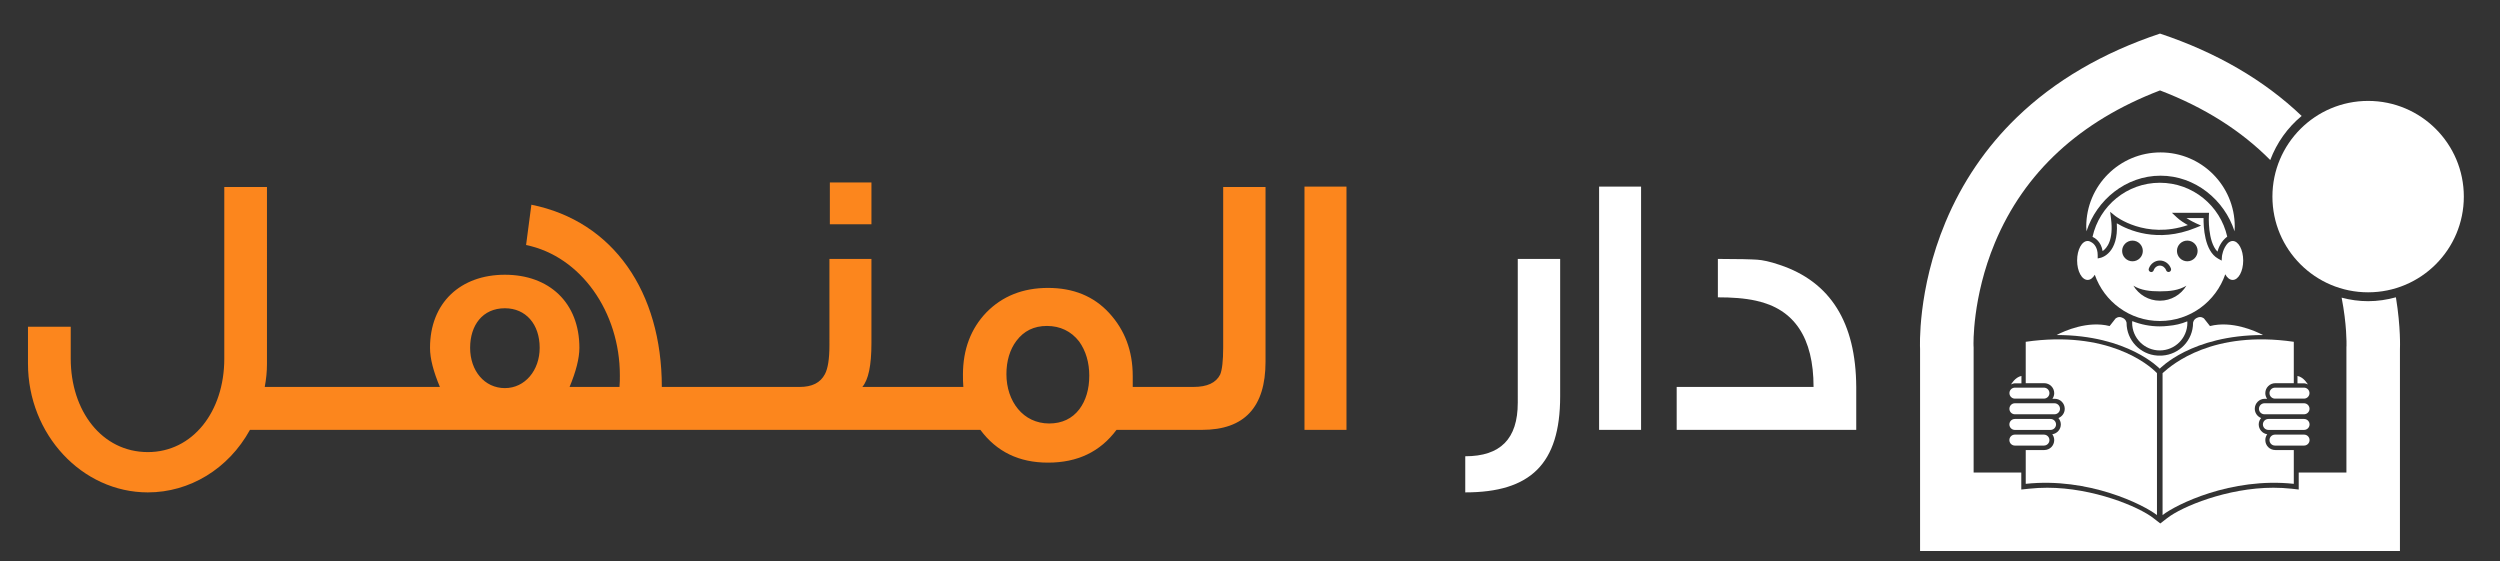 <?xml version="1.0" encoding="utf-8"?>
<!-- Generator: Adobe Illustrator 16.0.0, SVG Export Plug-In . SVG Version: 6.00 Build 0)  -->
<!DOCTYPE svg PUBLIC "-//W3C//DTD SVG 1.1//EN" "http://www.w3.org/Graphics/SVG/1.1/DTD/svg11.dtd">
<svg version="1.1" id="Isolation_Mode" xmlns="http://www.w3.org/2000/svg" xmlns:xlink="http://www.w3.org/1999/xlink" x="0px"
	 y="0px" width="578.959px" height="130px" viewBox="291.958 -17.586 578.959 130"
	 enable-background="new 291.958 -17.586 578.959 130" xml:space="preserve">
<rect x="291.958" y="-17.586" width="578.959" height="130" fill="#333333" stroke="none"/>
<g>
	<g>
		<g>
			<g>
				<g>
					<path fill="#FFFFFF" d="M834.242,51.346c1.209,6.218,1.139,10.61,1.129,11.161l-0.02,0.248v0.517v28.567h-11.047v3.94
						l-1.624-0.186c-1.421-0.15-2.847-0.229-4.242-0.229c-10.679,0-21.22,4.398-24.577,7.025l-0.66,0.512l-0.955,0.74l-0.949-0.74
						l-0.662-0.512c-3.36-2.627-13.902-7.025-24.579-7.025c-1.394,0-2.821,0.076-4.24,0.229l-1.76,0.186v-3.94h-11.038V63.271v-0.41
						l-0.023-0.406c-0.006-0.104-0.354-11.107,4.945-23.81c6.811-16.328,19.669-28.178,38.242-35.292
						c10.279,3.932,18.806,9.331,25.529,16.125c1.506-4.009,4.026-7.535,7.275-10.213c-8.695-8.295-19.719-14.713-32.805-19.073
						c-13.27,4.423-24.434,10.957-33.186,19.43c-7.101,6.868-12.652,15.023-16.5,24.25c-6.561,15.72-5.891,29.146-5.883,29.278
						l0.002,0.063v0.061v46.748h111.131v-46.75V63.21l0.004-0.062c0.002-0.078,0.221-4.814-0.937-11.884
						c-2.056,0.565-4.208,0.898-6.44,0.898C838.253,52.165,836.207,51.866,834.242,51.346z"/>
				</g>
				<path fill="#FFFFFF" d="M818.813,72.188c-0.704,0-1.276,0.563-1.276,1.27c0,0.699,0.572,1.271,1.276,1.271h6.718
					c0.696,0,1.266-0.57,1.266-1.271c0-0.705-0.569-1.27-1.266-1.27H818.813z"/>
				<path fill="#FFFFFF" d="M826.815,80.705c0-0.699-0.569-1.266-1.269-1.266h-8.262c-0.701,0-1.275,0.563-1.275,1.266
					c0,0.699,0.574,1.271,1.275,1.271h8.262C826.246,81.975,826.815,81.402,826.815,80.705z"/>
				<path fill="#FFFFFF" d="M825.546,83.064h-6.733c-0.704,0-1.276,0.563-1.276,1.264c0,0.709,0.557,1.273,1.276,1.273h6.733
					c0.699,0,1.269-0.574,1.269-1.273C826.815,83.63,826.246,83.064,825.546,83.064z"/>
				<path fill="#FFFFFF" d="M826.805,77.085c0-0.701-0.566-1.282-1.271-1.282h-9.164c-0.707,0-1.277,0.581-1.277,1.282
					s0.57,1.269,1.277,1.269h9.164C826.239,78.352,826.805,77.787,826.805,77.085z"/>
				<path fill="#FFFFFF" d="M757.312,73.457c0,0.699,0.566,1.271,1.266,1.271h6.715c0.703,0,1.281-0.57,1.281-1.271
					c0-0.705-0.578-1.27-1.281-1.27h-6.713C757.878,72.188,757.312,72.751,757.312,73.457z"/>
				<path fill="#FFFFFF" d="M757.304,77.085c0,0.701,0.566,1.269,1.262,1.269h9.172c0.706,0,1.284-0.564,1.284-1.269
					c0-0.701-0.578-1.282-1.284-1.282h-9.172C757.867,75.803,757.304,76.384,757.304,77.085z"/>
				<path fill="#FFFFFF" d="M757.298,80.705c0,0.697,0.564,1.271,1.263,1.271h8.261c0.707,0,1.282-0.572,1.282-1.271
					c0-0.701-0.575-1.266-1.282-1.266h-8.261C757.865,79.439,757.298,80.005,757.298,80.705z"/>
				<path fill="#FFFFFF" d="M757.298,84.328c0,0.699,0.564,1.273,1.263,1.273h6.733c0.713,0,1.279-0.564,1.279-1.273
					c0-0.697-0.578-1.264-1.279-1.264h-6.733C757.865,83.064,757.298,83.63,757.298,84.328z"/>
				<path fill="#FFFFFF" d="M803.542,31.692l-0.045,0.647c-0.004,0.071-0.328,6.008,1.99,8.345c0.264-0.974,0.875-2.434,2.262-3.469
					c-1.609-7.145-7.977-12.477-15.6-12.477c-7.636,0-14.003,5.363-15.596,12.522c0.515,0.234,2.001,1.087,2.337,3.303
					c0.979-0.662,2.601-2.549,1.937-7.584l-0.193-1.511l1.188,0.965c0.074,0.053,6.953,5.466,16.815,2.104
					c-0.798-0.439-1.812-1.073-2.57-1.786l-1.131-1.06L803.542,31.692L803.542,31.692z"/>
				<path fill="#FFFFFF" d="M809.441,35.983c0.027-0.359,0.051-0.716,0.051-1.084c0-9.495-7.695-17.188-17.191-17.188
					c-9.497,0-17.202,7.693-17.202,17.188c0,0.368,0.04,0.725,0.054,1.084c2.328-7.251,9.12-12.883,17.148-12.883
					C800.326,23.1,807.119,28.732,809.441,35.983z"/>
				<path fill="#FFFFFF" d="M811.446,42.746c0-2.497-1.093-4.525-2.442-4.525c-0.351,0-0.695,0.159-1.002,0.415
					c0-0.009,0-0.021,0-0.037c-1.32,1.344-1.479,3.192-1.479,3.209l-0.067,0.96l-0.84-0.471c-3.171-1.769-3.377-7.44-3.35-9.388
					h-3.973c1.062,0.687,2.098,1.155,2.111,1.163l1.283,0.591l-1.307,0.532c-8.805,3.588-15.623,0.479-18.205-1.067
					c0.443,6.899-3.5,7.919-3.678,7.968l-0.748,0.173v-0.766c0-1.841-0.908-2.665-1.418-2.99c0,0.015-0.006,0.034-0.006,0.043
					c-0.283-0.208-0.58-0.335-0.902-0.335c-1.35,0-2.438,2.027-2.438,4.521c0,2.481,1.088,4.499,2.438,4.499
					c0.641,0,1.215-0.459,1.654-1.196c2.186,6.237,8.1,10.707,15.08,10.707c7.023,0,12.975-4.523,15.135-10.817
					c0.438,0.813,1.051,1.307,1.717,1.307C810.352,47.246,811.446,45.231,811.446,42.746z M789.583,44.632
					c0.383-1.137,1.42-1.886,2.566-1.886c1.145,0,2.176,0.749,2.57,1.868c0.101,0.314-0.059,0.645-0.364,0.758
					c-0.313,0.106-0.651-0.053-0.76-0.371c-0.224-0.638-0.812-1.079-1.445-1.079c-0.638,0-1.221,0.441-1.442,1.099
					c-0.084,0.242-0.313,0.399-0.558,0.399c-0.067,0-0.135-0.018-0.194-0.035C789.648,45.28,789.476,44.932,789.583,44.632z
					 M800.89,40.53c0,1.315-1.066,2.396-2.389,2.396c-1.326,0-2.396-1.081-2.396-2.396c0-1.329,1.07-2.396,2.396-2.396
					C799.824,38.134,800.89,39.201,800.89,40.53z M785.805,42.927c-1.315,0-2.396-1.081-2.396-2.396c0-1.329,1.08-2.396,2.396-2.396
					c1.323,0,2.396,1.073,2.396,2.396C788.201,41.854,787.128,42.927,785.805,42.927z M792.15,49.884
					c2.258,0,4.357-0.212,6.145-1.314c-1.256,2.087-3.533,3.481-6.145,3.481c-2.605,0-4.889-1.397-6.138-3.481
					C787.796,49.672,789.9,49.884,792.15,49.884z"/>
				<g>
					<path fill="#FFFFFF" d="M816.035,60c-1.89-0.978-7.209-3.36-12.285-2.078c-0.998-1.3-1.375-1.743-1.375-1.743
						s-0.658-0.595-1.467-0.224c-1.002,0.341-1.072,1.217-1.072,1.217c0,4.033-3.168,7.335-7.14,7.587h-1.135
						c-3.972-0.252-7.126-3.555-7.126-7.587c0,0-0.083-0.876-1.08-1.217c-0.807-0.371-1.471,0.224-1.471,0.224
						s-0.375,0.443-1.372,1.743c-5.073-1.283-10.404,1.1-12.288,2.078c16.542,0,23.9,7.8,23.9,7.8S799.433,60,816.035,60z"/>
				</g>
				<path fill="#FFFFFF" d="M826.427,71.453c0,0-0.915-1.682-2.411-1.979v1.707h1.569C825.587,71.182,826.042,71.223,826.427,71.453
					z"/>
				<path fill="#FFFFFF" d="M757.681,71.453c0,0,0.917-1.682,2.41-1.979v1.707h-1.569C758.522,71.182,758.069,71.223,757.681,71.453
					z"/>
				<g>
					<path fill="#FFFFFF" d="M818.882,71.154h4.281v-9.586c-18.717-2.708-28.049,5.139-30.39,7.258v32.873
						c3.056-2.396,15.825-8.799,30.39-7.238v-7.826h-4.281c-1.293,0-2.314-1.021-2.314-2.309c0-0.5,0.168-0.963,0.444-1.344
						c-1.11-0.168-1.972-1.125-1.972-2.281c0-0.564,0.209-1.072,0.559-1.473c-0.861-0.349-1.471-1.172-1.471-2.146
						c0-1.28,1.039-2.319,2.316-2.319h0.539c-0.262-0.373-0.417-0.822-0.417-1.308C816.568,72.188,817.607,71.154,818.882,71.154z"
						/>
					<path fill="#FFFFFF" d="M761.083,61.568v9.586h4.279c1.275,0,2.319,1.035,2.319,2.303c0,0.488-0.155,0.939-0.417,1.309h0.54
						c1.278,0,2.315,1.039,2.315,2.318c0,0.975-0.609,1.799-1.465,2.146c0.334,0.398,0.559,0.906,0.559,1.472
						c0,1.157-0.861,2.114-1.979,2.282c0.279,0.381,0.449,0.845,0.449,1.343c0,1.289-1.017,2.31-2.319,2.31h-4.279v7.825
						c14.567-1.562,27.332,4.845,30.392,7.24V68.828C789.47,66.707,779.869,58.86,761.083,61.568z"/>
				</g>
				<g>
					<path fill="#FFFFFF" d="M785.755,56.777c-0.016,0.133-0.026,0.261-0.026,0.395c0,3.531,2.864,6.396,6.396,6.396
						c3.533,0,6.393-2.865,6.393-6.396c0-0.258,0.001-0.096-0.02-0.341c-1.41,0.6-2.869,0.919-4.406,1.049
						c-0.646,0.074-1.303,0.118-1.967,0.118C789.878,57.998,787.729,57.564,785.755,56.777z"/>
				</g>
			</g>
			<path fill="#FFFFFF" d="M840.376,5.783c12.24,0,22.164,9.925,22.164,22.167c0,12.235-9.922,22.159-22.164,22.159
				c-12.24,0-22.162-9.924-22.162-22.159C818.214,15.709,828.137,5.783,840.376,5.783z"/>
		</g>
	</g>
	<g id="_1530766352">
		<polygon fill="#FC861D" points="493.77,24.67 484.139,24.67 484.139,34.352 493.77,34.352 		"/>
		<path fill="#FC861D" d="M575.228,62.871c0,3.143-0.258,5.231-0.699,6.283c-0.967,1.913-2.981,2.869-6.221,2.869h-5.269h-3.05
			h-5.707v-2.518c0-5.843-1.839-10.652-5.427-14.574c-3.59-3.918-8.323-5.84-14.194-5.84c-5.856,0-10.59,1.921-14.268,5.67
			c-3.591,3.746-5.43,8.544-5.43,14.392c0,0.957,0,1.913,0.091,2.869h-6.573h-2.886h-13.932c1.406-1.658,2.105-4.968,2.105-10.114
			V42.375h-9.728V62.43c0,3.059-0.351,5.322-1.044,6.626c-1.058,2.012-2.981,2.968-5.873,2.968h-7.017h-2.083h-14.998h-2.263h-5.537
			c0-21.975-11.201-38.374-30.208-42.204l-1.228,9.336c12.695,2.606,21.718,15.513,21.718,30.168c0,0.875,0,1.743-0.085,2.699
			h-11.561c1.485-3.57,2.275-6.629,2.275-9.059c0-10.472-7.008-16.925-17.253-16.925c-10.245,0-17.341,6.454-17.341,16.925
			c0,2.523,0.795,5.488,2.286,9.059h-10.168h-1.918h-13.68h-3.749h-11.048c0.345-1.824,0.518-3.57,0.518-5.395V25.723h-9.883v39.766
			c0,12.293-7.362,21.621-17.694,21.621c-10.686,0-17.867-9.583-17.867-21.621v-7.413h-9.9v8.554
			c0,16.39,12.522,29.814,27.767,29.814c9.631,0,18.648-5.401,23.639-14.48h14.469h3.749h13.68h1.918h67.103h2.263h14.998h2.083
			h35.487h2.886h10.514c3.769,5.062,8.936,7.588,15.666,7.588c6.85,0,12.09-2.526,15.864-7.588h9.464h3.05h7.285
			c9.804,0,14.71-5.229,14.71-15.781V25.723h-9.807V62.871z M408.886,72.293L408.886,72.293c-4.725,0-8.055-4.016-8.055-9.328
			c0-5.243,2.895-9.165,8.055-9.165c4.818,0,8.052,3.661,8.052,9.165C416.938,68.189,413.525,72.293,408.886,72.293z M541.93,77.17
			L541.93,77.17c-1.661,2.182-4.023,3.316-6.997,3.316c-6.046,0-9.905-5.141-9.905-11.431c0-3.042,0.795-5.664,2.283-7.667
			c1.754-2.357,4.119-3.492,7.099-3.492c3.053,0,5.607,1.22,7.447,3.582c1.567,2.185,2.359,4.878,2.359,7.937
			C544.216,72.55,543.424,75.167,541.93,77.17z"/>
		<polygon fill="#FC861D" points="594.054,81.963 603.781,81.963 603.781,25.629 594.054,25.629 		"/>
		<path fill="#FFFFFF" d="M643.448,75.69c0,8.366-4.015,12.387-12.16,12.387v8.366c15.055,0,21.978-6.541,21.978-22.238v-31.83
			h-9.817V75.69z"/>
		<polygon fill="#FFFFFF" points="662.283,81.963 672.004,81.963 672.004,25.629 662.283,25.629 		"/>
		<path fill="#FFFFFF" d="M704.143,43.768c-2.274-0.781-4.018-1.134-5.245-1.214c-1.233-0.085-4.294-0.178-9.109-0.178v8.896
			c3.149,0,6.123,0.178,8.849,0.784c8.845,1.921,13.31,8.547,13.31,19.969h-31.698v9.939h41.583v-9.939
			C721.752,57.116,715.885,47.697,704.143,43.768z"/>
	</g>
</g>
</svg>
